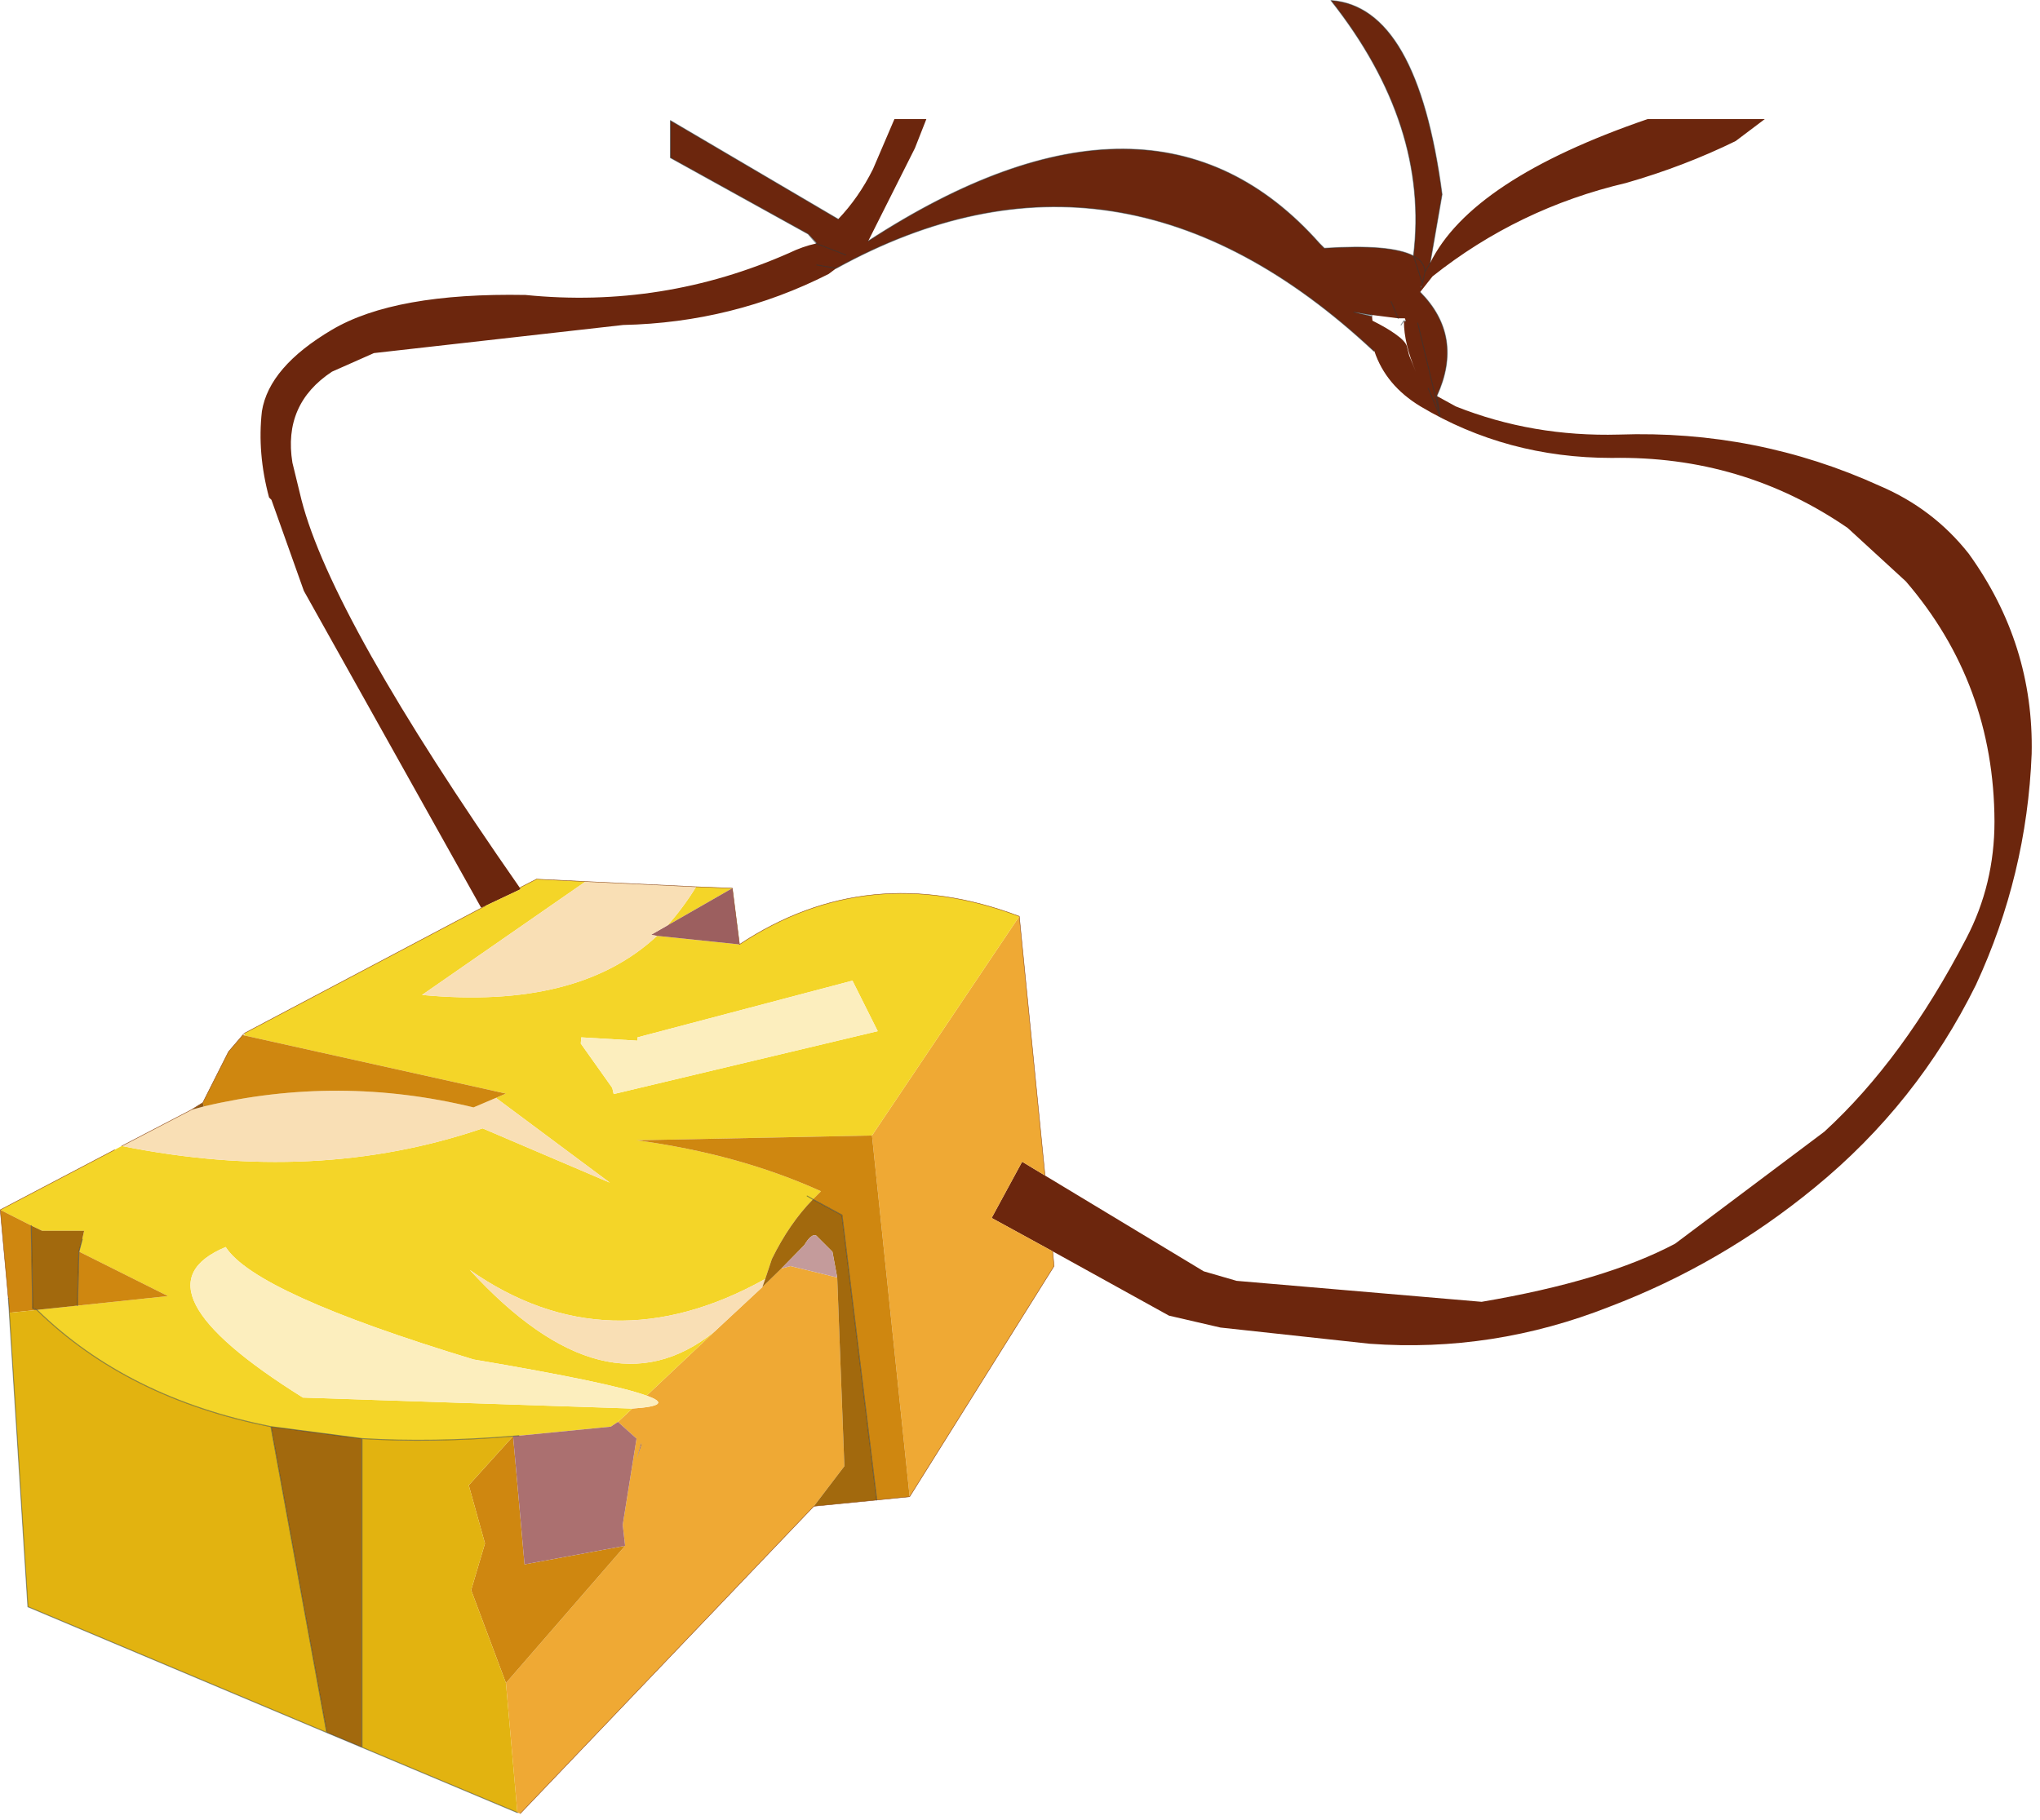 <?xml version="1.0" encoding="UTF-8" standalone="no"?>
<!DOCTYPE svg PUBLIC "-//W3C//DTD SVG 1.1//EN" "http://www.w3.org/Graphics/SVG/1.1/DTD/svg11.dtd">
<svg width="100%" height="100%" viewBox="0 0 214 191" version="1.1" xmlns="http://www.w3.org/2000/svg" xmlns:xlink="http://www.w3.org/1999/xlink" xml:space="preserve" xmlns:serif="http://www.serif.com/" style="fill-rule:evenodd;clip-rule:evenodd;stroke-linecap:round;stroke-linejoin:round;">
    <g transform="matrix(1,0,0,1,-168.875,-105.3)">
        <g>
            <g id="shape0">
                <path d="M318.9,132.9C321.767,127.067 329.367,122.033 341.7,117.8L354,117.8L350.95,120.1C347.35,121.867 343.517,123.333 339.45,124.5C331.917,126.267 325.15,129.533 319.15,134.3L317.85,135.95C320.917,139.05 321.5,142.683 319.6,146.85L321.6,147.95C326.967,150.083 332.667,151.067 338.7,150.9C348.333,150.567 357.467,152.367 366.1,156.3C369.833,157.9 372.933,160.267 375.4,163.4C379.967,169.733 382.167,176.733 382,184.4C381.667,192.867 379.717,200.95 376.15,208.65C372.05,216.95 366.417,224.033 359.25,229.9C352.717,235.267 345.55,239.433 337.75,242.4C329.583,245.633 321.183,246.933 312.55,246.3L296.9,244.6L291.5,243.35L279.3,236.6L272.9,233.1L276.1,227.2L278.5,228.65L295.15,238.7L298.6,239.7L324.3,241.9C332.933,240.433 339.7,238.4 344.6,235.8L360.25,224.05C365.783,218.983 370.75,212.217 375.15,203.75C377.117,199.983 378.1,195.9 378.1,191.5C378.067,181.867 374.967,173.467 368.8,166.3L362.7,160.7C355.333,155.633 347.083,153.183 337.95,153.35C330.617,153.35 323.933,151.55 317.9,147.95C315.467,146.483 313.85,144.55 313.05,142.15L313.05,142.1L313,142.15C295.167,125.45 276.367,122.55 256.6,133.45L255.8,134.05C249.1,137.45 241.917,139.233 234.25,139.4L208.1,142.35L203.7,144.3C200.267,146.567 198.883,149.75 199.55,153.85L200.5,157.75C202.633,166.05 210.267,179.617 223.4,198.45L223.5,198.6L219.8,200.35L219.35,200.55L200.75,167.3L197.35,157.75L197.1,157.5C196.267,154.4 196.017,151.383 196.35,148.45C196.85,145.35 199.3,142.5 203.7,139.9C208.1,137.3 214.867,136.083 224,136.25C233.6,137.217 242.817,135.75 251.65,131.85C252.617,131.383 253.567,131.05 254.5,130.85L254.5,130.75L253.65,129.85L239.2,121.85L239.2,117.95L256.8,128.3C258.233,126.8 259.45,125.05 260.45,123.05L262.7,117.8L266.05,117.8L264.85,120.85L259.95,130.6C279.883,117.633 295.667,117.717 307.3,130.85L307.8,131.35C312.433,131.05 315.55,131.317 317.15,132.15C318.283,123.017 315.4,114.083 308.5,105.35C314.533,105.783 318.417,112.567 320.15,125.7L318.9,132.9L318.35,133.85L318.1,135.05L318,135.25L318.1,135.05L318.35,133.85L318.9,132.9M317.95,135.45L318,135.25L317.9,135.45L317.95,135.45M318.1,135.05L317.15,132.15C317.95,132.583 318.35,133.15 318.35,133.85C318.35,133.15 317.95,132.583 317.15,132.15L318.1,135.05M312.8,138.4L312.7,138.3L312.7,138.35L310.9,138.05L312.8,138.5L312.85,138.95C313.85,139.45 314.65,139.917 315.25,140.35C315.917,140.817 316.317,141.233 316.45,141.6L316.7,142.6L317.4,144.3C316.567,142.3 316.15,140.55 316.15,139.05L316.35,139L316.25,138.7L315.55,138.7L312.8,138.35L312.8,138.4M314.8,136.95L315.55,138.7L314.8,136.95M319.95,149L317.6,139.2L319.95,149L319.6,146.85L319.95,149L318.7,146.05L319.95,149M254.55,133.1L256.6,133.45L254.55,133.1M257.6,132.05L254.5,130.85L257.6,132.05" style="fill:#6c260d;"/>
                <path d="M279.3,236.6L279.45,238.15L264.3,262.35L260.35,224.45L275.8,201.45L278.5,228.65L276.1,227.2L272.9,233.1L279.3,236.6M254.25,263.35L223.45,295.6L223.15,295.5L221.95,281.9L234.45,267.5L234.2,265.3L235.65,256.25L233.7,254.5L235.2,253.1C238.233,252.9 238.733,252.45 236.7,251.75L243.8,245.05L248.85,240.35L250.85,238.4L251.8,238.15L256.7,239.35L257.45,259.15L254.25,263.35M236.15,256.7L235.65,258.45L236.15,256.95L236.15,256.7" style="fill:#efa934;"/>
                <path d="M168.9,232.25L180.9,225.95L181.65,225.55C195.25,228.283 207.867,227.667 219.5,223.7L232.85,229.4L220.9,220.5L221.95,220.05L194.5,213.95L194.55,213.7L219.8,200.35L223.5,198.6L223.4,198.45L225.15,197.55L230.3,197.8L213.15,209.7C224.05,210.733 232.267,208.667 237.8,203.5L246.45,204.4C255.45,198.433 265.233,197.45 275.8,201.45L260.35,224.45L235.65,224.95C242.817,225.917 249.267,227.7 255,230.3L254.15,231.15L253.55,230.8L254.15,231.15C252.517,232.817 251.083,234.9 249.85,237.4L249.15,239.5C238.15,245.633 227.817,245.317 218.15,238.55C227.683,248.95 236.233,251.117 243.8,245.05L236.7,251.75C234.267,250.85 228.217,249.583 218.55,247.95C203.283,243.317 194.617,239.383 192.55,236.15C185.683,239.017 188.383,244.283 200.65,251.95L235.2,253.1L233.7,254.5L232.95,255L223.3,255.95L222.7,256C217.067,256.467 211.783,256.55 206.85,256.25L197.3,255C187.233,253 179.05,248.917 172.75,242.75L177,242.3L186.5,241.3L177.2,236.65L177.5,235.35L177.7,234.45L173.3,234.45L172.15,233.9L168.9,232.25M241.9,198.35L245.7,198.5L238.9,202.4C240,201.167 241,199.817 241.9,198.35M260.95,213.5L258.3,208.2L235.75,214.15L235.75,214.5L229.85,214.15L229.8,214.8L233.1,219.45L233.25,220.1L260.95,213.5" style="fill:#f4d528;"/>
                <path d="M260.95,213.5L233.25,220.1L233.1,219.45L229.8,214.8L229.85,214.15L235.75,214.5L235.75,214.15L258.3,208.2L260.95,213.5M235.2,253.1L200.65,251.95C188.383,244.283 185.683,239.017 192.55,236.15C194.617,239.383 203.283,243.317 218.55,247.95C228.217,249.583 234.267,250.85 236.7,251.75C238.733,252.45 238.233,252.9 235.2,253.1" style="fill:#fceebe;"/>
                <path d="M245.7,198.5L246.45,204.4L237.8,203.5L237.15,203.4L238.9,202.4L245.7,198.5" style="fill:#9c5f5f;"/>
                <path d="M181.65,225.55L188.95,221.75L190.25,221.4C199.683,219.167 209.117,219.2 218.55,221.5L220.9,220.5L232.85,229.4L219.5,223.7C207.867,227.667 195.25,228.283 181.65,225.55M230.3,197.8L241.9,198.35C241,199.817 240,201.167 238.9,202.4L237.15,203.4L237.8,203.5C232.267,208.667 224.05,210.733 213.15,209.7L230.3,197.8M249.15,239.5L248.85,240.35L243.8,245.05C236.233,251.117 227.683,248.95 218.15,238.55C227.817,245.317 238.15,245.633 249.15,239.5" style="fill:#f9dfb5;"/>
                <path d="M264.3,262.35L260.85,262.7L257.2,232.8L254.15,231.15L255,230.3C249.267,227.7 242.817,225.917 235.65,224.95L260.35,224.45L264.3,262.35M169.85,243.05L169.85,242.95L169.75,241.55L168.9,232.25L172.15,233.9L172.3,242.6L172.75,242.75L169.85,243.05M190.15,221L192.85,215.65L194.35,213.9L194.5,213.95L221.95,220.05L220.9,220.5L218.55,221.5C209.117,219.2 199.683,219.167 190.25,221.4L190.15,221M234.45,267.5L221.95,281.9L218.3,272.15L219.75,267.25L218.05,261.15L222.7,256L223.9,269.45L234.45,267.5M177.5,235.35L177.2,236.65L186.5,241.3L177,242.3L177.15,236.65L177.5,235.35" style="fill:#cf8710;"/>
                <path d="M260.85,262.7L254.25,263.35L257.45,259.15L256.7,239.35L256.2,236.65L254.5,234.95C254.167,234.783 253.75,235.117 253.25,235.95L250.85,238.4L248.85,240.35L249.15,239.5L249.85,237.4C251.083,234.9 252.517,232.817 254.15,231.15L257.2,232.8L260.85,262.7M206.85,288.65L203.15,287.1L197.3,255L206.85,256.25L206.85,288.65M177,242.3L172.75,242.75L172.3,242.6L172.15,233.9L173.3,234.45L177.7,234.45L177.5,235.35L177.15,236.65L177,242.3" style="fill:#a2690d;"/>
                <path d="M250.85,238.4L253.25,235.95C253.75,235.117 254.167,234.783 254.5,234.95L256.2,236.65L256.7,239.35L251.8,238.15L250.85,238.4" style="fill:#c49b9b;"/>
                <path d="M236.15,256.7L236.15,256.95L235.65,258.45L236.15,256.7" style="fill:#845151;"/>
                <path d="M222.7,256L223.3,255.95L232.95,255L233.7,254.5L235.65,256.25L234.2,265.3L234.45,267.5L223.9,269.45L222.7,256L223.3,255.95L222.7,256" style="fill:#ab7070;"/>
                <path d="M188.95,221.75L190.15,221L190.25,221.4L188.95,221.75" style="fill:#8f5714;"/>
                <path d="M223.15,295.5L206.85,288.65L206.85,256.25C211.783,256.55 217.067,256.467 222.7,256L218.05,261.15L219.75,267.25L218.3,272.15L221.95,281.9L223.15,295.5M203.15,287.1L171.8,273.9L169.85,243.05L172.75,242.75C179.05,248.917 187.233,253 197.3,255L203.15,287.1" style="fill:#e2b310;"/>
                <path d="M317.85,135.95C320.917,139.05 321.5,142.683 319.6,146.85L319.95,149L318.7,146.05M254.5,130.85L253.65,129.85L239.2,121.85L239.2,117.95L256.8,128.3M259.95,130.6C279.883,117.633 295.667,117.717 307.3,130.85L307.8,131.35C312.433,131.05 315.55,131.317 317.15,132.15C318.283,123.017 315.4,114.083 308.5,105.35C314.533,105.783 318.417,112.567 320.15,125.7L318.9,132.9L318.35,133.85L318.1,135.05L317.9,135.45L317.95,135.45M318.35,133.85C318.35,133.15 317.95,132.583 317.15,132.15L318.1,135.05M312.7,138.3L312.8,138.4M315.55,138.7L314.8,136.95M312.7,138.35L312.75,138.35L312.8,138.5L310.9,138.05L312.7,138.35M316.15,139.05L316.15,138.95L315.85,139.4M313,142.15L313.05,142.15M313,142.15C295.167,125.45 276.367,122.55 256.6,133.45L254.55,133.1M316.35,139L316.15,138.95M317.6,139.2L319.95,149M253.65,129.85L254.5,130.75M254.5,130.85L257.6,132.05" style="fill:none;fill-rule:nonzero;stroke:#28383e;stroke-opacity:0.5;stroke-width:0.1px;"/>
                <path d="M279.3,236.6L279.45,238.15L264.3,262.35L260.85,262.7L254.25,263.35L223.45,295.6M169.75,241.55L168.9,232.25L180.9,225.95M181.65,225.55L188.95,221.75L190.15,221L192.85,215.65L194.35,213.9L194.55,213.7L219.8,200.35M223.4,198.45L225.15,197.55L230.3,197.8L241.9,198.35L245.7,198.5L246.45,204.4C255.45,198.433 265.233,197.45 275.8,201.45L278.5,228.65" style="fill:none;fill-rule:nonzero;stroke:#8f4b1b;stroke-width:0.05px;"/>
                <path d="M223.15,295.5L206.85,288.65L203.15,287.1L171.8,273.9L169.85,243.05L169.85,242.95L169.75,241.55M253.55,230.8L254.15,231.15L257.2,232.8L260.85,262.7M222.7,256L223.3,255.95M172.75,242.75C179.05,248.917 187.233,253 197.3,255L206.85,256.25C211.783,256.55 217.067,256.467 222.7,256M177.5,235.35L177.15,236.65L177,242.3M172.15,233.9L172.3,242.6L172.75,242.75M206.85,256.25L206.85,288.65M197.3,255L203.15,287.1" style="fill:none;fill-rule:nonzero;stroke:#28383e;stroke-opacity:0.5;stroke-width:0.1px;"/>
            </g>
        </g>
    </g>
</svg>
